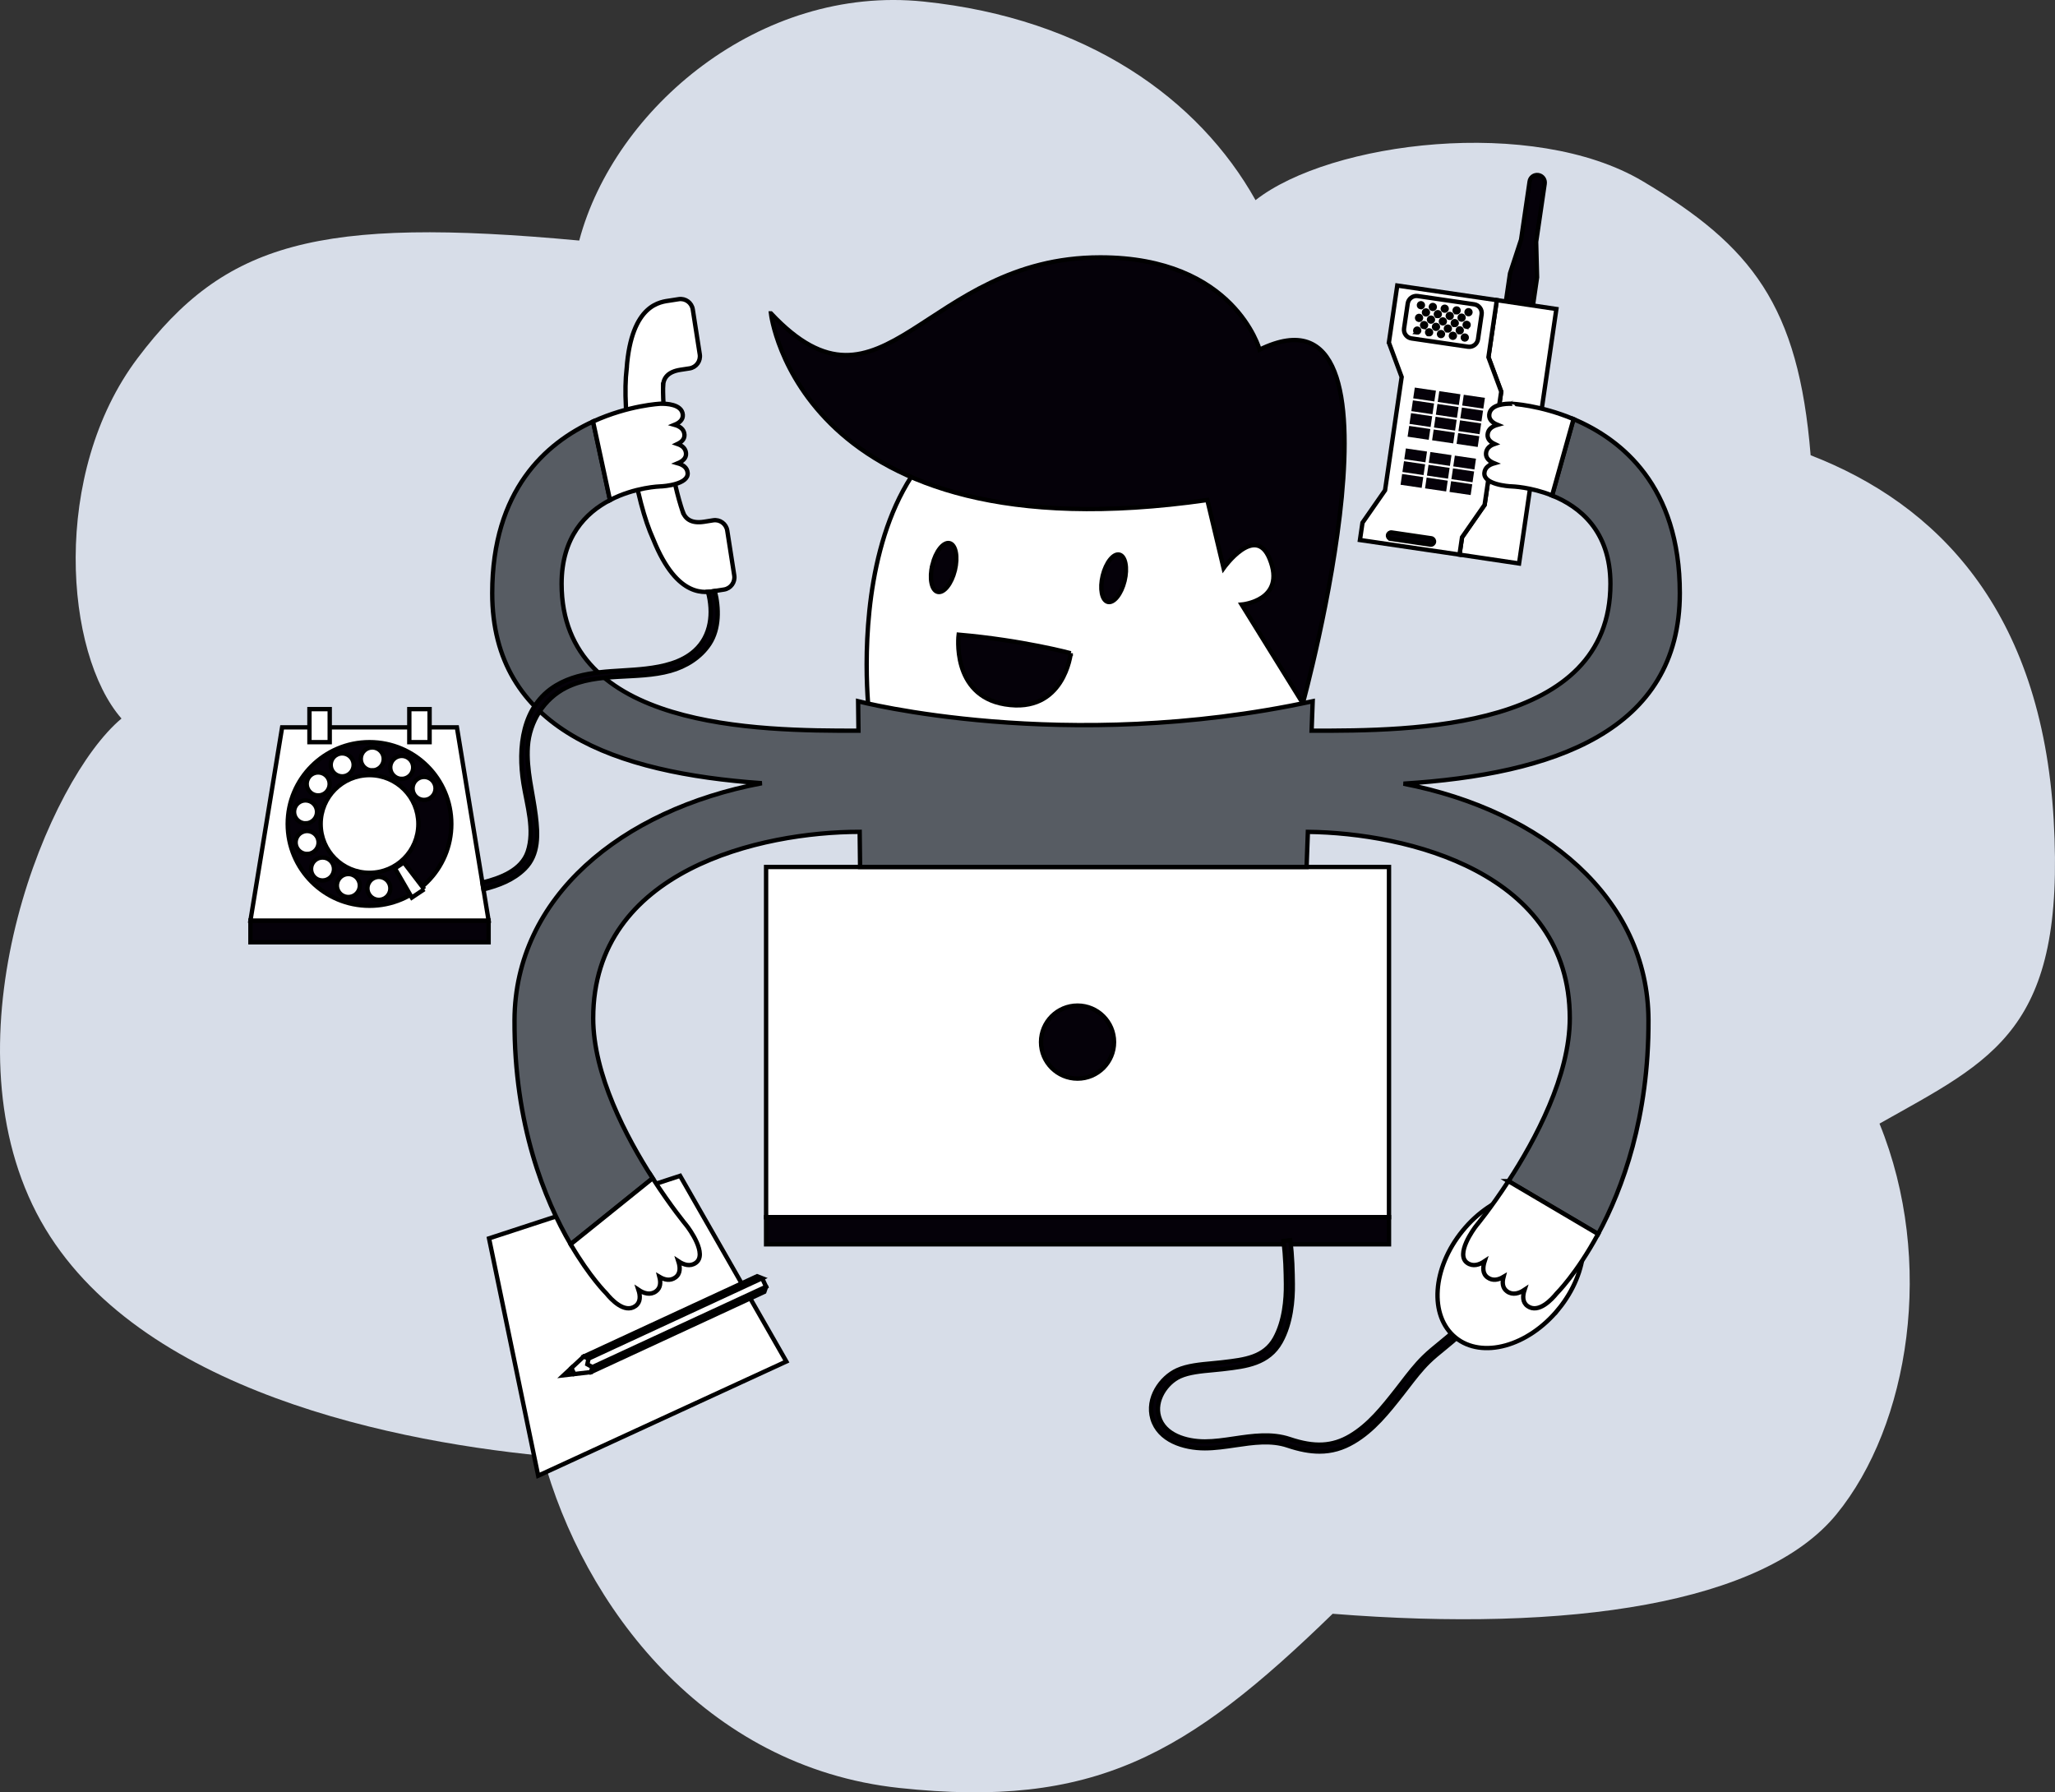 <?xml version="1.0" encoding="UTF-8" standalone="no"?>
<svg
   xmlns:dc="http://purl.org/dc/elements/1.1/"
   xmlns:cc="http://creativecommons.org/ns#"
   xmlns:rdf="http://www.w3.org/1999/02/22-rdf-syntax-ns#"
   xmlns:svg="http://www.w3.org/2000/svg"
   xmlns="http://www.w3.org/2000/svg"
   viewBox="0 0 707.666 617.2"
   id="svg4612"
   height="617.2"
   width="707.666"
   version="1.1">
  <rect x="0" y="0" width="707.666" height="617.2" fill="#333333" stroke="none"/>
  <defs
     id="defs4740" />
  <path
     id="path4614"
     style="fill:#d7dde8;fill-rule:evenodd"
     d="m 199.463,82.836 c -90.204,-8.37 -122.055,0.698 -152.045,40.452 -29.99,39.755 -25.108,101.828 -5.58,124.147 -25.108,20.924 -59.982,106.013 -30.688,167.389 29.293,61.376 118.567,80.905 175.759,86.484 13.949,51.612 55.696,107.178 122.752,114.382 67.057,7.204 99.038,-11.159 149.255,-59.981 81.835,6.509 148.376,-3.562 173.485,-34.25 25.108,-30.688 34.137,-87.103 14.828,-134.534 39.22,-22.145 64.166,-32.083 59.981,-104.618 -4.184,-72.535 -40.452,-108.803 -83.695,-125.542 -4.185,-51.612 -20.27,-72.108 -57.932,-94.426 -37.662,-22.318 -107.417,-13.642 -133.223,6.584 -19.529,-34.872 -58.016,-62.562 -114.329,-68.388 C 261.717,-5.289 211.552,37.269 199.463,82.836 Z" />
  <path
     id="path4616"
     style="fill:#050109;fill-rule:evenodd;stroke:#000000;stroke-width:1.5;stroke-linecap:butt;stroke-linejoin:miter;stroke-dasharray:none"
     d="m 523.808,82.517 2.935,-20.013 c 0.209,-1.433 1.54,-2.423 2.975,-2.212 1.431,0.209 2.422,1.54 2.211,2.973 l -2.933,20.013 0.315,12.232 -1.484,10.119 -9.316,-1.366 1.484,-10.12 3.813,-11.626 z" />
  <path
     id="path4618"
     style="fill:#ffffff;fill-rule:evenodd;stroke:#000000;stroke-width:1.5;stroke-linecap:butt;stroke-linejoin:miter;stroke-dasharray:none"
     d="m 511.247,173.85 5.717,-38.993 -4.397,-11.847 2.881,-19.656 20.51,3.053 -12.851,87.632 -20.509,-3.052 0.874,-5.957 7.775,-11.18 z" />
  <path
     id="path4620"
     style="fill:#ffffff;fill-rule:evenodd;stroke:#000000;stroke-width:1.5;stroke-linecap:butt;stroke-linejoin:miter;stroke-dasharray:none"
     d="m 478.283,117.982 2.881,-19.656 34.283,5.027 -2.881,19.656 4.397,11.847 -5.717,38.993 -7.775,11.18 -0.874,5.957 -34.282,-5.027 0.873,-5.956 7.773,-11.18 5.719,-38.993 -4.398,-11.847 z" />
  <path
     id="path4622"
     style="fill:#050109;fill-rule:evenodd"
     d="m 502.266,140.167 -0.545,3.712 -7.267,-1.067 0.544,-3.71 7.269,1.065 z" />
  <path
     id="path4624"
     style="fill:#050109;fill-rule:evenodd"
     d="m 502.368,139.477 -7.27,-1.066 0.543,-3.711 7.271,1.066 -0.544,3.712 z" />
  <path
     id="path4626"
     style="fill:#050109;fill-rule:evenodd"
     d="m 502.134,149.14 7.28,1.067 -0.543,3.713 -7.281,-1.068 0.543,-3.712 z" />
  <path
     id="path4628"
     style="fill:#050109;fill-rule:evenodd"
     d="m 493.807,147.214 0.545,-3.71 7.269,1.066 -0.545,3.71 -7.268,-1.066 z" />
  <path
     id="path4630"
     style="fill:#050109;fill-rule:evenodd"
     d="m 493.938,138.241 -7.279,-1.067 0.545,-3.711 7.279,1.068 -0.545,3.71 z" />
  <path
     id="path4632"
     style="fill:#050109;fill-rule:evenodd"
     d="m 510.806,140.714 -7.28,-1.068 0.544,-3.71 7.28,1.067 -0.543,3.711 z" />
  <path
     id="path4634"
     style="fill:#050109;fill-rule:evenodd"
     d="m 502.233,148.45 0.546,-3.71 7.28,1.068 -0.544,3.709 -7.282,-1.066 z" />
  <path
     id="path4636"
     style="fill:#050109;fill-rule:evenodd"
     d="m 493.192,143.334 -0.545,3.71 -7.279,-1.068 0.543,-3.71 7.28,1.067 z" />
  <path
     id="path4638"
     style="fill:#050109;fill-rule:evenodd"
     d="m 502.881,144.048 0.545,-3.71 7.279,1.068 -0.545,3.711 -7.279,-1.068 z" />
  <path
     id="path4640"
     style="fill:#050109;fill-rule:evenodd"
     d="m 493.838,138.931 -0.545,3.711 -7.281,-1.067 0.545,-3.711 7.28,1.067 z" />
  <path
     id="path4642"
     style="fill:#050109;fill-rule:evenodd"
     d="m 485.266,146.667 7.28,1.067 -0.544,3.713 -7.28,-1.068 0.544,-3.711 z" />
  <path
     id="path4644"
     style="fill:#050109;fill-rule:evenodd"
     d="m 493.706,147.904 7.269,1.065 -0.545,3.712 -7.268,-1.065 0.544,-3.712 z" />
  <path
     id="path4646"
     style="fill:#050109;fill-rule:evenodd"
     d="m 499.192,161.124 -0.544,3.71 -7.268,-1.066 0.545,-3.711 7.268,1.067 z" />
  <path
     id="path4648"
     style="fill:#050109;fill-rule:evenodd"
     d="m 499.294,160.433 -7.27,-1.065 0.544,-3.712 7.27,1.066 -0.544,3.711 z" />
  <path
     id="path4650"
     style="fill:#050109;fill-rule:evenodd"
     d="m 490.733,168.171 0.546,-3.712 7.267,1.065 -0.542,3.712 -7.271,-1.065 z" />
  <path
     id="path4652"
     style="fill:#050109;fill-rule:evenodd"
     d="m 490.865,159.198 -7.279,-1.068 0.544,-3.71 7.281,1.067 -0.545,3.711 z" />
  <path
     id="path4654"
     style="fill:#050109;fill-rule:evenodd"
     d="m 507.734,161.671 -7.282,-1.068 0.545,-3.712 7.279,1.069 -0.542,3.711 z" />
  <path
     id="path4656"
     style="fill:#050109;fill-rule:evenodd"
     d="m 499.161,169.407 0.543,-3.712 7.283,1.067 -0.545,3.711 -7.281,-1.067 z" />
  <path
     id="path4658"
     style="fill:#050109;fill-rule:evenodd"
     d="m 490.119,164.29 -0.544,3.711 -7.28,-1.068 0.545,-3.712 7.279,1.069 z" />
  <path
     id="path4660"
     style="fill:#050109;fill-rule:evenodd"
     d="m 499.807,165.006 0.545,-3.713 7.28,1.068 -0.545,3.711 -7.281,-1.066 z" />
  <path
     id="path4662"
     style="fill:#050109;fill-rule:evenodd"
     d="m 490.765,159.888 -0.544,3.712 -7.281,-1.068 0.545,-3.712 7.28,1.068 z" />
  <path
     id="path4664"
     style="fill:#ffffff;fill-rule:evenodd;stroke:#000000;stroke-width:1.5;stroke-linecap:butt;stroke-linejoin:miter;stroke-dasharray:none"
     d="m 483.506,113.097 c -0.242,1.652 0.912,3.201 2.562,3.443 l 19.452,2.852 c 1.651,0.242 3.2,-0.91 3.443,-2.562 l 1.259,-8.591 c 0.241,-1.653 -0.911,-3.201 -2.562,-3.445 l -19.452,-2.852 c -1.651,-0.242 -3.201,0.911 -3.442,2.565 l -1.26,8.589 z" />
  <path
     id="path4666"
     style="fill:#bc5432;fill-rule:evenodd;stroke:#000000;stroke-width:1.5;stroke-linecap:butt;stroke-linejoin:miter;stroke-dasharray:none"
     d="m 505.596,108.183 c -0.376,-0.055 -0.638,-0.406 -0.583,-0.783 0.055,-0.376 0.406,-0.636 0.784,-0.581 0.377,0.055 0.637,0.405 0.581,0.781 -0.056,0.378 -0.407,0.64 -0.783,0.583 l 2e-4,-2e-4 z m -4.096,-0.601 c -0.375,-0.054 -0.637,-0.404 -0.582,-0.782 0.054,-0.376 0.406,-0.637 0.782,-0.582 0.377,0.056 0.639,0.406 0.584,0.782 -0.056,0.378 -0.406,0.638 -0.784,0.583 l 2e-4,-2e-4 z m -4.097,-0.6 c -0.374,-0.055 -0.635,-0.405 -0.581,-0.783 0.056,-0.377 0.406,-0.637 0.783,-0.582 0.377,0.055 0.637,0.406 0.582,0.782 -0.055,0.378 -0.405,0.639 -0.784,0.583 l 10e-5,-2e-4 z m -4.093,-0.599 c -0.376,-0.056 -0.636,-0.406 -0.582,-0.784 0.057,-0.377 0.406,-0.637 0.783,-0.582 0.377,0.056 0.637,0.406 0.582,0.782 -0.055,0.378 -0.406,0.638 -0.784,0.584 l 3e-4,0 z m -4.094,-0.601 c -0.377,-0.056 -0.639,-0.406 -0.584,-0.785 0.054,-0.376 0.407,-0.636 0.785,-0.582 0.375,0.055 0.636,0.406 0.58,0.782 -0.055,0.378 -0.405,0.638 -0.781,0.584 l 10e-5,0 z" />
  <path
     id="path4668"
     style="fill:#bc5432;fill-rule:evenodd;stroke:#000000;stroke-width:1.5;stroke-linecap:butt;stroke-linejoin:miter;stroke-dasharray:none"
     d="m 503.229,110.067 c -0.378,-0.055 -0.64,-0.406 -0.584,-0.782 0.056,-0.378 0.405,-0.639 0.784,-0.583 0.375,0.055 0.637,0.406 0.581,0.783 -0.054,0.376 -0.407,0.637 -0.781,0.582 l 1e-4,0 z m -4.096,-0.601 c -0.378,-0.054 -0.639,-0.405 -0.583,-0.782 0.055,-0.377 0.407,-0.638 0.783,-0.582 0.378,0.055 0.638,0.406 0.583,0.782 -0.055,0.377 -0.406,0.638 -0.783,0.582 l 2e-4,-2e-4 z m -4.096,-0.6 c -0.377,-0.055 -0.638,-0.406 -0.582,-0.783 0.055,-0.377 0.406,-0.637 0.782,-0.582 0.378,0.055 0.638,0.406 0.582,0.784 -0.054,0.376 -0.404,0.637 -0.782,0.582 l 4e-4,-10e-5 z m -4.095,-0.6 c -0.377,-0.055 -0.638,-0.406 -0.584,-0.783 0.056,-0.377 0.408,-0.637 0.783,-0.582 0.377,0.055 0.638,0.406 0.582,0.782 -0.054,0.377 -0.406,0.638 -0.781,0.583 l 2e-4,-2e-4 z" />
  <path
     id="path4670"
     style="fill:#bc5432;fill-rule:evenodd;stroke:#000000;stroke-width:1.5;stroke-linecap:butt;stroke-linejoin:miter;stroke-dasharray:none"
     d="m 504.956,112.552 c -0.378,-0.054 -0.637,-0.405 -0.583,-0.783 0.055,-0.376 0.405,-0.638 0.783,-0.583 0.375,0.056 0.636,0.406 0.582,0.782 -0.055,0.378 -0.405,0.638 -0.782,0.583 l 0,-2e-4 z m -4.096,-0.6 c -0.377,-0.055 -0.637,-0.406 -0.582,-0.783 0.056,-0.377 0.406,-0.638 0.782,-0.583 0.377,0.056 0.637,0.407 0.584,0.784 -0.056,0.378 -0.408,0.637 -0.784,0.583 l 0,-3e-4 z m -4.095,-0.6 c -0.377,-0.056 -0.637,-0.406 -0.583,-0.783 0.057,-0.376 0.407,-0.638 0.783,-0.583 0.377,0.055 0.637,0.406 0.583,0.782 -0.056,0.377 -0.406,0.639 -0.783,0.584 l 2e-4,-2e-4 z m -4.095,-0.601 c -0.376,-0.055 -0.638,-0.406 -0.584,-0.782 0.056,-0.378 0.406,-0.638 0.784,-0.584 0.376,0.056 0.638,0.406 0.582,0.783 -0.056,0.378 -0.406,0.639 -0.783,0.583 l 2e-4,0 z m -4.094,-0.601 c -0.378,-0.055 -0.64,-0.406 -0.585,-0.783 0.054,-0.376 0.407,-0.637 0.784,-0.583 0.376,0.056 0.638,0.407 0.582,0.783 -0.054,0.377 -0.405,0.638 -0.781,0.583 l 3e-4,-2e-4 z" />
  <path
     id="path4672"
     style="fill:#bc5432;fill-rule:evenodd;stroke:#000000;stroke-width:1.5;stroke-linecap:butt;stroke-linejoin:miter;stroke-dasharray:none"
     d="m 504.315,116.919 c -0.378,-0.054 -0.638,-0.404 -0.583,-0.782 0.056,-0.377 0.406,-0.638 0.784,-0.583 0.375,0.055 0.636,0.406 0.582,0.783 -0.055,0.377 -0.406,0.637 -0.782,0.582 l 0,-3e-4 z m -4.095,-0.599 c -0.377,-0.056 -0.639,-0.406 -0.584,-0.782 0.057,-0.378 0.407,-0.639 0.785,-0.584 0.375,0.056 0.637,0.406 0.582,0.783 -0.056,0.376 -0.406,0.637 -0.783,0.583 l 2e-4,-2e-4 z m -4.095,-0.602 c -0.378,-0.055 -0.638,-0.405 -0.586,-0.781 0.057,-0.378 0.407,-0.638 0.785,-0.583 0.376,0.054 0.637,0.405 0.582,0.782 -0.056,0.377 -0.405,0.638 -0.781,0.582 l 0,-3e-4 z m -4.096,-0.599 c -0.377,-0.056 -0.638,-0.406 -0.582,-0.782 0.055,-0.377 0.405,-0.638 0.782,-0.583 0.377,0.055 0.638,0.406 0.582,0.783 -0.053,0.376 -0.405,0.637 -0.782,0.583 l 0,-1e-4 z m -4.095,-0.602 c -0.377,-0.055 -0.639,-0.405 -0.583,-0.782 0.054,-0.377 0.407,-0.638 0.782,-0.582 0.376,0.055 0.637,0.405 0.584,0.783 -0.056,0.376 -0.407,0.637 -0.784,0.582 l 2e-4,0 z" />
  <path
     id="path4674"
     style="fill:#bc5432;fill-rule:evenodd;stroke:#000000;stroke-width:1.5;stroke-linecap:butt;stroke-linejoin:miter;stroke-dasharray:none"
     d="m 502.589,114.436 c -0.378,-0.056 -0.639,-0.406 -0.584,-0.783 0.055,-0.376 0.406,-0.638 0.782,-0.582 0.377,0.055 0.638,0.406 0.583,0.782 -0.056,0.378 -0.406,0.638 -0.781,0.584 l 2e-4,-10e-5 z m -4.097,-0.601 c -0.377,-0.055 -0.637,-0.406 -0.582,-0.783 0.055,-0.376 0.406,-0.637 0.783,-0.582 0.377,0.056 0.637,0.407 0.583,0.783 -0.056,0.378 -0.406,0.638 -0.784,0.583 l 0,-3e-4 z m -4.094,-0.6 c -0.378,-0.055 -0.639,-0.405 -0.583,-0.783 0.055,-0.376 0.405,-0.637 0.782,-0.582 0.377,0.055 0.637,0.407 0.584,0.782 -0.056,0.378 -0.406,0.638 -0.783,0.583 l 3e-4,0 z m -4.095,-0.601 c -0.376,-0.054 -0.639,-0.405 -0.584,-0.782 0.057,-0.376 0.408,-0.637 0.783,-0.582 0.377,0.054 0.637,0.406 0.582,0.782 -0.055,0.377 -0.406,0.637 -0.781,0.581 l 1e-4,0 z" />
  <path
     id="path4676"
     style="fill:#050109;fill-rule:evenodd;stroke:#000000;stroke-width:1.5;stroke-linecap:butt;stroke-linejoin:miter;stroke-dasharray:none"
     d="m 478.913,185.546 13.652,2.001 c 0.602,0.089 1.163,-0.328 1.252,-0.931 0.088,-0.604 -0.329,-1.165 -0.932,-1.253 l -13.65,-2.002 c -0.604,-0.088 -1.164,0.33 -1.252,0.932 -0.089,0.603 0.327,1.165 0.93,1.252 z" />
  <path
     id="path4678"
     style="fill:#ffffff;fill-rule:evenodd;stroke:#000000;stroke-width:1.5;stroke-linecap:butt;stroke-linejoin:miter;stroke-dasharray:none"
     d="m 215.795,126.928 c -0.869,7.443 -0.338,17.447 1.597,29.853 1.934,12.404 4.472,22.096 7.567,28.921 8.411,20.925 18.317,18.258 21.466,17.766 l 2.896,-0.452 c 2.311,-0.36 3.891,-2.525 3.532,-4.836 l -2.413,-15.477 c -0.361,-2.312 -2.526,-3.892 -4.837,-3.533 l -3.081,0.491 c -4.258,0.674 -6.489,-0.792 -7.436,-3.489 l -0.003,0.002 c -1.645,-4.902 -3.355,-11.773 -4.855,-21.396 -1.5,-9.623 -1.963,-16.689 -1.89,-21.859 l 0.004,0.002 c 0.081,-2.858 1.761,-4.934 6.022,-5.587 l 3.084,-0.472 c 2.31,-0.36 3.891,-2.525 3.531,-4.837 l -2.413,-15.477 c -0.36,-2.31 -2.525,-3.892 -4.835,-3.531 l -2.897,0.451 c -3.149,0.491 -13.398,0.966 -15.039,23.459 z" />
  <path
     id="path4680"
     style="fill:#ffffff;fill-rule:evenodd;stroke:#000000;stroke-width:1.5;stroke-linecap:butt;stroke-linejoin:miter;stroke-dasharray:none"
     d="m 478.32,419.152 -214.507,0 0,-120.6 214.507,0 0,120.6 z" />
  <path
     id="path4682"
     style="fill:#050109;fill-rule:evenodd;stroke:#000000;stroke-width:1.5;stroke-linecap:butt;stroke-linejoin:miter;stroke-dasharray:none"
     d="m 383.638,358.853 c 0,6.942 -5.628,12.571 -12.571,12.571 -6.944,-2e-4 -12.573,-5.629 -12.573,-12.571 10e-5,-6.944 5.629,-12.571 12.573,-12.571 6.943,0 12.571,5.628 12.571,12.571 z" />
  <path
     id="path4684"
     style="fill:#050109;fill-rule:evenodd;stroke:#000000;stroke-width:1.5;stroke-linecap:butt;stroke-linejoin:miter;stroke-dasharray:none"
     d="m 478.32,428.487 -214.507,0 0,-9.335 214.507,0 0,9.335 z" />
  <path
     id="path4686"
     style="fill:#ffffff;fill-rule:evenodd;stroke:#000000;stroke-width:1.5;stroke-linecap:butt;stroke-linejoin:miter;stroke-dasharray:none"
     d="m 185.332,508.164 85.45,-39.329 -36.582,-63.93 -65.794,21.533 16.926,81.726 z" />
  <path
     id="path4688"
     style="fill:#050109;fill-rule:evenodd;stroke:#000000;stroke-width:1.5;stroke-linecap:butt;stroke-linejoin:miter;stroke-dasharray:none"
     d="m 263.813,443.084 -60.879,28.183 0.567,1.222 59.706,-27.639 0.607,-1.765 z" />
  <path
     id="path4690"
     style="fill:#050109;fill-rule:evenodd;stroke:#000000;stroke-width:1.5;stroke-linecap:butt;stroke-linejoin:miter;stroke-dasharray:none"
     d="m 260.721,439.48 -59.707,27.643 0.567,1.22 60.878,-28.183 -1.738,-0.68 z" />
  <path
     id="path4692"
     style="fill:#ffffff;fill-rule:evenodd;stroke:#000000;stroke-width:1.5;stroke-linecap:butt;stroke-linejoin:miter;stroke-dasharray:none"
     d="m 262.459,440.16 -60.878,28.183 1.353,2.924 60.879,-28.183 -1.354,-2.925 z" />
  <path
     id="path4694"
     style="fill:#ffffff;fill-rule:evenodd;stroke:#000000;stroke-width:1.5;stroke-linecap:butt;stroke-linejoin:miter;stroke-dasharray:none"
     d="m 203.501,472.489 0.506,-1.718 -1.749,-0.964 0.396,-1.96 -1.64,-0.723 -4.278,3.992 0.953,2.053 5.812,-0.679 z" />
  <path
     id="path4696"
     style="fill:#42423e;fill-rule:evenodd;stroke:#000000;stroke-width:1.5;stroke-linecap:butt;stroke-linejoin:miter;stroke-dasharray:none"
     d="m 197.689,473.168 -0.953,-2.053 -2.654,2.475 3.606,-0.422 z" />
  <path
     id="path4698"
     style="fill:#050109;fill-rule:evenodd;stroke:#000000;stroke-width:1.5;stroke-linecap:butt;stroke-linejoin:miter;stroke-dasharray:none"
     d="m 454.375,499.845 c -3.326,0 -6.916,-0.689 -10.97,-2.056 -5.713,-1.927 -11.969,-0.999 -18.017,-0.106 -3.447,0.51 -7.012,1.037 -10.46,1.04 -0.005,-2e-4 -0.013,0 -0.018,0 -7.284,-2e-4 -15.843,-2.677 -18.045,-10.195 -2.049,-6.994 2.837,-14.116 8.539,-16.706 3.44,-1.562 7.966,-1.977 11.961,-2.343 1.117,-0.102 2.196,-0.202 3.199,-0.32 l 0.803,-0.095 c 7.211,-0.851 14.023,-1.654 17.64,-8.164 3.289,-5.918 3.898,-13.456 3.83,-18.737 -0.051,-3.986 -0.12,-9.445 -0.862,-14.793 l 2.327,-0.323 c 0.761,5.494 0.832,11.038 0.884,15.085 0.071,5.567 -0.587,13.54 -4.126,19.91 -4.201,7.56 -11.937,8.474 -19.418,9.355 l -0.799,0.095 c -1.023,0.123 -2.124,0.224 -3.264,0.327 -3.809,0.35 -8.126,0.745 -11.204,2.143 -4.829,2.193 -8.897,8.306 -7.255,13.906 1.837,6.271 9.358,8.505 15.79,8.505 0.005,0 0.01,0 0.016,0 3.277,-0.002 6.6,-0.493 10.118,-1.014 6.322,-0.936 12.862,-1.902 19.111,0.203 8.454,2.851 14.664,2.538 20.765,-1.054 6.501,-3.824 11.282,-9.897 15.906,-15.771 0.711,-0.901 1.374,-1.765 2.039,-2.63 2.279,-2.963 4.632,-6.026 7.367,-8.722 1.756,-1.732 3.679,-3.294 5.538,-4.804 1.977,-1.605 4.021,-3.265 5.812,-5.096 l 1.679,1.643 c -1.885,1.927 -3.982,3.63 -6.01,5.277 -1.816,1.474 -3.696,3 -5.37,4.652 -2.619,2.584 -4.925,5.582 -7.154,8.482 -0.668,0.872 -1.339,1.742 -2.017,2.605 -4.796,6.092 -9.717,12.341 -16.599,16.39 -3.764,2.215 -7.541,3.312 -11.737,3.312 l 3e-4,0 z" />
  <path
     id="path4700"
     style="fill:#ffffff;fill-rule:evenodd;stroke:#000000;stroke-width:1.5;stroke-linecap:butt;stroke-linejoin:miter;stroke-dasharray:none"
     d="m 536.721,450.773 c -10.473,12.864 -26.368,17.262 -35.501,9.827 -9.133,-7.437 -8.043,-23.893 2.432,-36.756 10.474,-12.863 26.368,-17.262 35.501,-9.826 9.132,7.436 8.043,23.893 -2.432,36.755 z" />
  <path
     id="path4702"
     style="fill:#ffffff;fill-rule:evenodd;stroke:#000000;stroke-width:1.5;stroke-linecap:butt;stroke-linejoin:miter;stroke-dasharray:none"
     d="m 299.363,246.874 c 0,0 -14.754,-116.907 74.229,-108.725 86.622,7.965 74.594,111.038 74.594,111.038 2e-4,-2e-4 -78.653,16.192 -148.823,-2.313 z" />
  <path
     id="path4704"
     style="fill:#050109;fill-rule:evenodd;stroke:#000000;stroke-width:1.5;stroke-linecap:butt;stroke-linejoin:miter;stroke-dasharray:none"
     d="m 265.488,107.924 c 0,0 9.584,84.446 150.277,64.254 l 5.596,23.459 c 0,0 10.922,-15.385 15.865,-3.199 5.854,14.432 -9.647,15.75 -9.647,15.75 l 21.067,34.005 c 0,-4e-4 40.709,-148.985 -14.903,-121.779 10e-5,0 -8.575,-31.78 -54.866,-31.78 -60.761,-10e-5 -74.654,60.447 -113.388,19.29 z" />
  <path
     id="path4706"
     style="fill:#575c63;fill-rule:evenodd;stroke:#000000;stroke-width:1.5;stroke-linecap:butt;stroke-linejoin:miter;stroke-dasharray:none"
     d="m 204.274,350.616 c 0,-51.118 57.764,-64.162 91.764,-64.172 l 0.143,12.108 153.754,0 0.447,-12.098 c 34.176,0.406 90.196,13.822 90.196,64.163 0,19.82 -11.833,41.865 -21.122,56.117 l 30.87,18.205 c 8.445,-15.635 17.475,-40.207 17.346,-73.682 -0.163,-41.954 -36.225,-72.055 -84.359,-81.394 51.465,-3.261 95.153,-17.959 95.153,-65.619 -6e-4,-36.916 -20.087,-52.965 -36.607,-59.925 l -7.383,26.307 c 9.39,3.779 20.096,12.103 20.096,30.419 5e-4,50.345 -68.272,50.658 -102.907,50.57 l 0.374,-10.137 c -85.591,18.506 -156.534,0 -156.534,0 l 0.12,10.139 c -34.839,0.081 -102.23,-0.551 -102.23,-50.572 0,-16.108 8.279,-24.484 16.662,-28.841 l -5.836,-27.057 c -16.122,7.375 -34.719,23.576 -34.719,59.096 -10e-4,46.945 42.388,61.906 92.843,65.461 -48.538,9.159 -85.002,39.364 -85.165,81.552 -0.141,36.117 10.383,61.872 19.33,77.217 l 28.24,-22.734 c -9.182,-14.271 -20.477,-35.758 -20.477,-55.122 z" />
  <path
     id="path4708"
     style="fill:#ffffff;fill-rule:evenodd;stroke:#000000;stroke-width:1.5;stroke-linecap:butt;stroke-linejoin:miter;stroke-dasharray:none"
     d="m 224.751,405.738 -28.24,22.734 c 6.584,11.293 12.314,16.952 12.314,16.952 1.511,1.864 6.185,7.057 9.994,4.325 1.824,-1.309 1.714,-3.527 1.034,-5.605 1.879,1.263 4.058,1.954 6.02,0.552 1.653,-1.184 1.705,-3.112 1.209,-5.01 1.746,1.042 3.705,1.494 5.488,0.223 1.821,-1.299 1.7,-3.533 1.028,-5.602 1.873,1.257 4.059,1.957 6.017,0.555 4.085,-2.926 -2.185,-11.631 -3.275,-12.963 0,0 -5.299,-6.388 -11.588,-16.162 z" />
  <path
     id="path4710"
     style="fill:#ffffff;fill-rule:evenodd;stroke:#000000;stroke-width:1.5;stroke-linecap:butt;stroke-linejoin:miter;stroke-dasharray:none"
     d="m 519.456,406.733 c -6.003,9.209 -10.943,15.167 -10.943,15.167 -1.09,1.332 -7.361,10.037 -3.276,12.963 1.959,1.402 4.144,0.703 6.018,-0.555 -0.672,2.069 -0.794,4.303 1.028,5.602 1.782,1.271 3.741,0.82 5.487,-0.223 -0.495,1.898 -0.443,3.826 1.21,5.01 1.962,1.402 4.14,0.711 6.02,-0.552 -0.681,2.078 -0.79,4.297 1.033,5.605 3.811,2.732 8.483,-2.461 9.994,-4.325 0,0 6.926,-6.84 14.299,-20.487 l -30.871,-18.205 z" />
  <path
     id="path4712"
     style="fill:#ffffff;fill-rule:evenodd;stroke:#000000;stroke-width:1.5;stroke-linecap:butt;stroke-linejoin:miter;stroke-dasharray:none"
     d="m 227.365,167.495 c 1.353,-0.026 9.763,-0.703 9.435,-4.641 -0.156,-1.887 -1.689,-2.841 -3.397,-3.322 1.583,-0.652 2.983,-1.717 2.833,-3.47 -0.147,-1.716 -1.415,-2.66 -2.928,-3.175 1.39,-0.669 2.518,-1.683 2.386,-3.277 -0.158,-1.889 -1.683,-2.843 -3.397,-3.325 1.592,-0.651 2.977,-1.716 2.832,-3.475 -0.303,-3.673 -5.794,-3.829 -7.682,-3.784 1e-4,-2e-4 -10.888,0.478 -23.225,6.12 l 5.836,27.056 c 8.599,-4.47 17.306,-4.708 17.307,-4.708 z" />
  <path
     id="path4714"
     style="fill:#ffffff;fill-rule:evenodd;stroke:#000000;stroke-width:1.5;stroke-linecap:butt;stroke-linejoin:miter;stroke-dasharray:none"
     d="m 520.523,139.026 c -1.887,-0.045 -7.379,0.111 -7.682,3.784 -0.146,1.76 1.24,2.824 2.832,3.475 -1.713,0.482 -3.239,1.436 -3.396,3.325 -0.132,1.594 0.996,2.608 2.385,3.277 -1.512,0.515 -2.782,1.46 -2.928,3.175 -0.15,1.753 1.25,2.818 2.833,3.47 -1.708,0.481 -3.241,1.435 -3.397,3.322 -0.328,3.938 8.082,4.615 9.436,4.641 0,0 6.535,0.177 13.872,3.13 l 7.383,-26.307 c -11.537,-4.861 -21.337,-5.291 -21.337,-5.292 z" />
  <path
     id="path4716"
     style="fill:#050109;fill-rule:evenodd;stroke:#000000;stroke-width:1.5;stroke-linecap:butt;stroke-linejoin:miter;stroke-dasharray:none"
     d="m 168.255,324.487 -82.013,0 0,-7.48 82.013,0 0,7.48 z" />
  <path
     id="path4718"
     style="fill:#ffffff;fill-rule:evenodd;stroke:#000000;stroke-width:1.5;stroke-linecap:butt;stroke-linejoin:miter;stroke-dasharray:none"
     d="m 168.255,317.008 -82.013,0 10.911,-66.541 60.191,0 10.911,66.541 z" />
  <path
     id="path4720"
     style="fill:#050109;fill-rule:evenodd;stroke:#000000;stroke-width:1.5;stroke-linecap:butt;stroke-linejoin:miter;stroke-dasharray:none"
     d="m 127.248,300.559 c -9.292,0 -16.823,-7.532 -16.823,-16.823 0,-9.29 7.531,-16.821 16.823,-16.821 9.29,-3e-4 16.822,7.532 16.822,16.821 0,9.291 -7.532,16.823 -16.822,16.823 z m 0,-44.993 c -15.559,0 -28.171,12.612 -28.171,28.171 0,15.56 12.612,28.173 28.171,28.173 15.558,0 28.171,-12.613 28.171,-28.173 0,-15.559 -12.613,-28.17 -28.171,-28.171 z" />
  <path
     id="path4722"
     style="fill:#ffffff;fill-rule:evenodd;stroke:#000000;stroke-width:1.5;stroke-linecap:butt;stroke-linejoin:miter;stroke-dasharray:none"
     d="m 128.199,265.297 c -0.055,0 -0.113,2e-4 -0.168,-0.003 -1.056,-0.041 -2.03,-0.496 -2.745,-1.272 -0.715,-0.777 -1.086,-1.79 -1.042,-2.844 0.089,-2.181 1.909,-3.875 4.117,-3.788 2.177,0.093 3.875,1.937 3.785,4.117 -0.088,2.124 -1.822,3.789 -3.948,3.789 l 0,-2e-4 z m -10.358,2.047 c -1.536,-3e-4 -2.946,-0.9 -3.59,-2.293 -0.444,-0.958 -0.489,-2.034 -0.124,-3.024 0.36,-0.993 1.089,-1.781 2.05,-2.224 0.525,-0.244 1.083,-0.368 1.66,-0.368 1.533,0 2.944,0.898 3.59,2.29 0.915,1.981 0.052,4.337 -1.925,5.251 -0.53,0.244 -1.087,0.368 -1.662,0.368 l 0,0 z m 20.496,0.869 c -0.681,0 -1.358,-0.178 -1.953,-0.519 -0.918,-0.526 -1.579,-1.375 -1.858,-2.393 -0.278,-1.018 -0.144,-2.083 0.382,-3.001 0.701,-1.23 2.018,-1.995 3.439,-1.995 0.681,-2e-4 1.359,0.179 1.956,0.519 1.893,1.083 2.552,3.5 1.473,5.396 -0.701,1.23 -2.018,1.994 -3.439,1.994 l 2e-4,-10e-5 z m -28.769,5.698 c -0.888,0 -1.729,-0.293 -2.431,-0.84 -0.831,-0.648 -1.362,-1.584 -1.488,-2.633 -0.132,-1.049 0.155,-2.083 0.804,-2.916 0.756,-0.967 1.891,-1.521 3.121,-1.521 0.889,0 1.728,0.289 2.43,0.837 0.835,0.65 1.364,1.584 1.492,2.634 0.131,1.048 -0.159,2.084 -0.808,2.917 -0.752,0.966 -1.89,1.522 -3.119,1.522 l 0,-2e-4 z m 36.462,1.544 c -1.341,0 -2.578,-0.671 -3.316,-1.796 -1.189,-1.824 -0.674,-4.28 1.153,-5.47 0.643,-0.424 1.389,-0.646 2.156,-0.646 1.343,0 2.582,0.669 3.316,1.794 1.193,1.826 0.676,4.281 -1.15,5.471 -0.643,0.424 -1.389,0.647 -2.159,0.647 l 0,-1e-4 z m -40.806,8.075 c -0.244,0 -0.492,-0.025 -0.732,-0.069 -2.146,-0.403 -3.56,-2.474 -3.158,-4.616 0.351,-1.87 1.981,-3.225 3.879,-3.225 0.248,-4e-4 0.492,0.021 0.736,0.069 2.143,0.402 3.559,2.473 3.157,4.614 -0.35,1.871 -1.984,3.226 -3.883,3.226 l 0,-10e-5 z m 0.53,10.543 c -1.737,0 -3.295,-1.162 -3.79,-2.832 -0.299,-1.012 -0.189,-2.083 0.316,-3.013 0.502,-0.926 1.338,-1.6 2.352,-1.903 0.368,-0.107 0.748,-0.162 1.125,-0.162 1.737,-2e-4 3.298,1.161 3.79,2.83 0.618,2.091 -0.578,4.295 -2.665,4.915 -0.367,0.11 -0.746,0.165 -1.128,0.165 l 0,-10e-5 z m 5.313,9.127 0,0 c -1.09,-2e-4 -2.105,-0.432 -2.854,-1.216 -0.733,-0.764 -1.121,-1.769 -1.099,-2.825 0.021,-1.056 0.454,-2.04 1.216,-2.768 0.74,-0.712 1.713,-1.1 2.735,-1.1 1.089,-1e-4 2.103,0.432 2.857,1.216 0.728,0.765 1.12,1.764 1.097,2.821 -0.02,1.056 -0.454,2.039 -1.213,2.771 -0.742,0.709 -1.712,1.101 -2.738,1.101 l 0,0 z m 8.893,5.69 -0.004,0 c -0.436,0 -0.866,-0.071 -1.282,-0.214 -1.001,-0.342 -1.806,-1.055 -2.269,-2.003 -0.464,-0.949 -0.53,-2.022 -0.185,-3.023 0.551,-1.596 2.053,-2.669 3.741,-2.669 0.436,0 0.866,0.072 1.286,0.214 l 0.055,0.025 c 0.973,0.35 1.757,1.051 2.211,1.983 0.464,0.947 0.53,2.02 0.185,3.021 -0.549,1.594 -2.052,2.668 -3.737,2.668 l 0,-2e-4 z m 10.511,0.983 c -1.954,0 -3.634,-1.456 -3.911,-3.388 -0.151,-1.047 0.114,-2.087 0.746,-2.935 0.633,-0.846 1.558,-1.397 2.604,-1.548 0.189,-0.026 0.378,-0.04 0.567,-0.04 1.95,0 3.631,1.46 3.91,3.395 0.313,2.155 -1.189,4.163 -3.349,4.476 -0.19,0.026 -0.377,0.04 -0.566,0.04 l 0,-2e-4 z" />
  <path
     id="path4724"
     style="fill:#ffffff;fill-rule:evenodd;stroke:#000000;stroke-width:1.5;stroke-linecap:butt;stroke-linejoin:miter;stroke-dasharray:none"
     d="m 146.1,306.211 -4.285,2.865 -5.819,-10.038 3.063,-2.045 7.042,9.218 z" />
  <path
     id="path4726"
     style="fill:#ffffff;fill-rule:evenodd;stroke:#000000;stroke-width:1.5;stroke-linecap:butt;stroke-linejoin:miter;stroke-dasharray:none"
     d="m 113.545,244.191 -6.985,0 0,11.375 6.985,0 0,-11.375 z" />
  <path
     id="path4728"
     style="fill:#ffffff;fill-rule:evenodd;stroke:#000000;stroke-width:1.5;stroke-linecap:butt;stroke-linejoin:miter;stroke-dasharray:none"
     d="m 147.936,244.191 -6.985,0 0,11.375 6.985,0 0,-11.375 z" />
  <path
     id="path4730"
     style="fill:#050109;fill-rule:evenodd;stroke:#000000;stroke-width:1.5;stroke-linecap:butt;stroke-linejoin:miter;stroke-dasharray:none"
     d="m 243.815,203.813 c 1.884,7.192 1.163,15.082 -4.628,20.281 -4.534,4.071 -10.869,5.45 -16.738,6.145 -10.428,1.234 -21.635,0.191 -30.998,5.801 -11.733,7.029 -13.14,21.488 -11.201,33.685 1.198,7.531 4.011,16.121 1.46,23.614 -2.174,6.382 -9.5,9.065 -15.602,10.588 l 0.381,2.325 c 5.236,-1.3 10.352,-3.229 14.244,-7.109 4.911,-4.896 4.531,-11.948 3.745,-18.297 -0.986,-7.965 -3.262,-15.724 -2.714,-23.821 0.576,-8.502 5.594,-16.424 13.196,-20.231 10.907,-5.462 24.323,-2.562 35.88,-5.767 5.38,-1.493 10.431,-4.614 13.52,-9.329 3.401,-5.192 3.28,-12.341 1.804,-18.188 -0.603,0.101 -1.401,0.245 -2.35,0.303 z" />
  <path
     id="path4732"
     style="fill:#050109;fill-rule:evenodd;stroke:#000000;stroke-width:1.5;stroke-linecap:butt;stroke-linejoin:miter;stroke-dasharray:none"
     d="m 368.724,224.949 c 0,0 -16.533,-4.484 -38.6,-6.394 -3e-4,-2e-4 -2.683,20.899 15.906,23.978 20.485,3.393 22.694,-17.584 22.694,-17.584 z" />
  <path
     id="path4734"
     style="fill:#050109;fill-rule:evenodd;stroke:#000000;stroke-width:1.5;stroke-linecap:butt;stroke-linejoin:miter;stroke-dasharray:none"
     d="m 321.093,194.486 c -1.132,4.632 -0.32,8.81 1.813,9.332 2.134,0.521 4.78,-2.812 5.912,-7.445 1.131,-4.633 0.32,-8.81 -1.814,-9.332 -2.133,-0.521 -4.78,2.812 -5.912,7.445 z" />
  <path
     id="path4736"
     style="fill:#050109;fill-rule:evenodd;stroke:#000000;stroke-width:1.5;stroke-linecap:butt;stroke-linejoin:miter;stroke-dasharray:none"
     d="m 379.747,198.215 c -1.099,4.497 -0.309,8.553 1.761,9.059 2.071,0.506 4.641,-2.729 5.74,-7.226 1.098,-4.497 0.31,-8.553 -1.76,-9.059 -2.071,-0.506 -4.641,2.73 -5.741,7.227 z" />
</svg>
